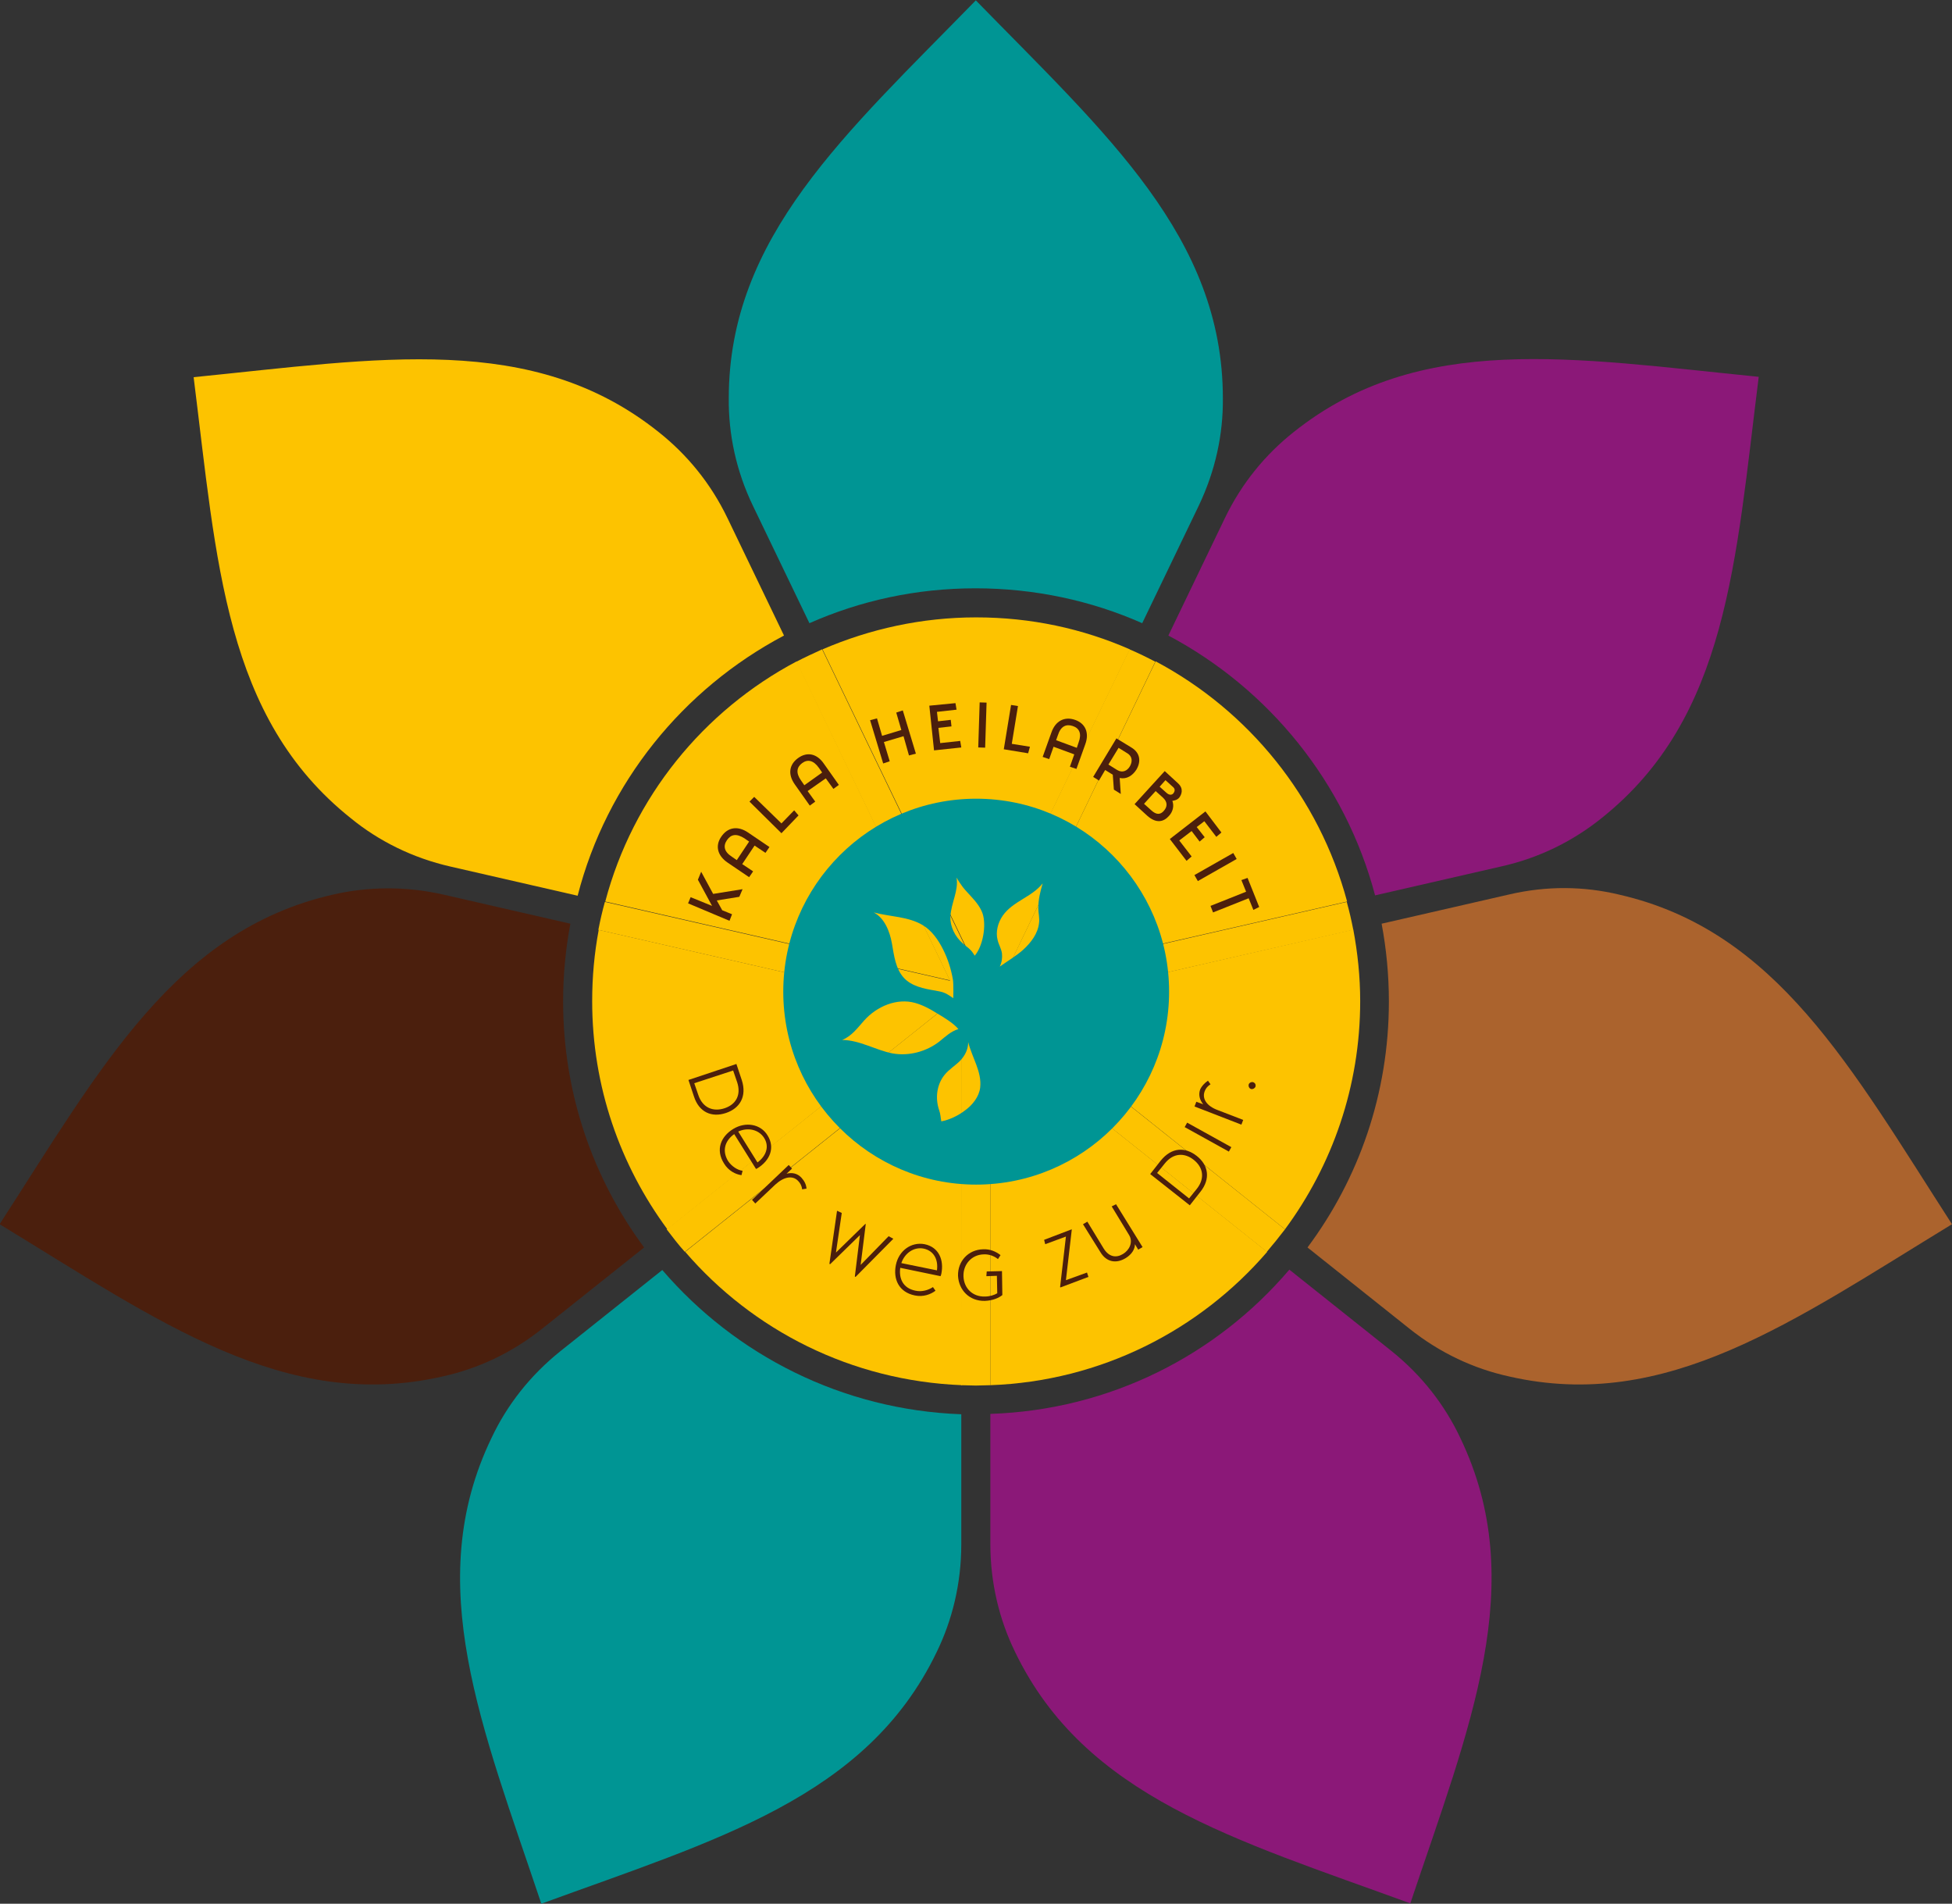<?xml version="1.0" encoding="utf-8"?>
<!-- Generator: Adobe Illustrator 26.3.1, SVG Export Plug-In . SVG Version: 6.00 Build 0)  -->
<svg version="1.1" id="Ebene_1" xmlns="http://www.w3.org/2000/svg" xmlns:xlink="http://www.w3.org/1999/xlink" x="0px" y="0px"
	 viewBox="0 0 537.3 523.9" style="enable-background:new 0 0 537.3 523.9;" xml:space="preserve">
<rect x="0" y="0" width="537.3" height="523.9" fill="#333333" stroke="none"/>
<style type="text/css">
	.st0{fill:#009594;}
	.st1{fill:#FDC300;}
	.st2{fill:#4B1F0D;}
	.st3{fill:#8B1878;}
	.st4{fill:#AB632D;}
	.st5{fill:none;stroke:#FFFFFF;stroke-width:1.58;}
	.st6{clip-path:url(#SVGID_00000152257596372106425200000015035899157560777895_);fill:#4B1F0D;}
	.st7{clip-path:url(#SVGID_00000159468551855934826860000009132747845395493252_);fill:#4B1F0D;}
	.st8{clip-path:url(#SVGID_00000027595437915938012650000015370391139896242333_);fill:#4B1F0D;}
	.st9{clip-path:url(#SVGID_00000011025466994861108170000007976923437013800081_);fill:#4B1F0D;}
	.st10{clip-path:url(#SVGID_00000159430172454136166670000001596887926351919792_);fill:#4B1F0D;}
	.st11{clip-path:url(#SVGID_00000119100599657123655410000010982123856904639393_);fill:#4B1F0D;}
	.st12{clip-path:url(#SVGID_00000072980769968392988410000008559835540327152259_);fill:#4B1F0D;}
	.st13{clip-path:url(#SVGID_00000072980769968392988410000008559835540327152259_);fill:#009594;}
</style>
<path class="st0" d="M314.4,171.5l15.5-32.2c4.7-9.8,6.8-19.9,6.7-29.7c0-44.4-32.2-72.8-68-109.5c-35.8,36.7-68,65.1-68,109.5
	c-0.1,9.8,2,20,6.7,29.7l15.5,32.2c14-6.2,29.4-9.6,45.7-9.6S300.4,165.3,314.4,171.5z"/>
<path class="st1" d="M215.8,174.9l-15.5-32.2c-4.7-9.8-11.3-17.7-19-23.8c-34.7-27.7-77-20.2-128-15.1c6.4,50.9,8.5,93.7,43.3,121.4
	c7.6,6.2,16.9,10.9,27.5,13.3l34.9,8C167,215.4,188,189.6,215.8,174.9z"/>
<path class="st2" d="M157,254.2l-34.9-8c-10.6-2.4-20.9-2.2-30.5,0c-43.3,9.9-63.8,47.5-91.7,90.7c43.8,26.7,78.6,51.8,121.9,41.9
	c9.6-2.1,19-6.4,27.5-13.2l28-22.3C163.3,324.4,155,301,155,275.6C155,268.3,155.7,261.1,157,254.2z"/>
<path class="st0" d="M182.3,349.5l-28,22.3c-8.5,6.8-14.8,15-19,23.9c-19.3,40-2.6,79.5,13.7,128.2c48.2-17.6,89.5-29.2,108.8-69.2
	c4.3-8.8,6.8-18.9,6.8-29.7v-35.8C231.8,388,202.4,372.9,182.3,349.5z"/>
<path class="st3" d="M272.6,389.1l0,35.8c0,10.8,2.5,20.9,6.8,29.7c19.3,40,60.6,51.6,108.8,69.2c16.3-48.6,33-88.2,13.7-128.2
	c-4.2-8.9-10.5-17.1-19-23.9l-28-22.3C334.9,372.9,305.6,388,272.6,389.1z"/>
<path class="st4" d="M445.7,246.2c-9.6-2.3-19.9-2.5-30.5,0l-34.9,8c1.3,6.9,2,14.1,2,21.4c0,25.4-8.3,48.8-22.4,67.7l28,22.3
	c8.5,6.8,17.9,11.1,27.5,13.2c43.3,9.9,78.1-15.2,121.9-41.9C509.5,293.8,489,256.1,445.7,246.2z"/>
<path class="st3" d="M378.5,246.4l34.9-8c10.6-2.4,19.8-7.1,27.5-13.3c34.7-27.7,36.8-70.5,43.2-121.4c-51.1-5.1-93.3-12.5-128,15.2
	c-7.7,6.1-14.3,14-19,23.8l-15.5,32.2C349.3,189.6,370.3,215.4,378.5,246.4z"/>
<path class="st1" d="M275.8,269.9L275.8,269.9L275.8,269.9l42.2-87.8c-2.3-1.2-4.7-2.4-7.1-3.4l-42.3,87.8l0,0l0,0l-42.3-87.8
	c-2.4,1.1-4.8,2.2-7.1,3.4l42.3,87.8l0,0l0,0l-95-21.7c-0.7,2.5-1.3,5.1-1.8,7.7l95,21.7l0,0l0,0l-76.2,60.7c1.6,2.1,3.2,4.2,5,6.2
	l76.1-60.7v0l0,0v97.4c1.3,0,2.6,0.1,4,0.1c1.3,0,2.7-0.1,4-0.1l0-97.4l0,0v0l76.1,60.7c1.7-2,3.4-4.1,5-6.2l-76.2-60.7l0,0l0,0
	l95-21.7c-0.5-2.6-1.1-5.2-1.8-7.7L275.8,269.9z"/>
<path class="st1" d="M268.7,266.4L268.7,266.4l42.3-87.7c-13-5.7-27.2-8.8-42.3-8.8c-15,0-29.3,3.2-42.3,8.8L268.7,266.4
	L268.7,266.4z"/>
<path class="st1" d="M261.5,269.8L261.5,269.8l-42.2-87.8c-25.7,13.6-45.1,37.4-52.7,66.1L261.5,269.8L261.5,269.8z"/>
<path class="st1" d="M259.7,277.6L259.7,277.6l-94.9-21.7c-1.2,6.4-1.8,12.9-1.8,19.6c0,23.5,7.7,45.2,20.7,62.8L259.7,277.6
	L259.7,277.6z"/>
<path class="st1" d="M264.7,283.8L264.7,283.8l-76.1,60.7c18.6,21.6,45.7,35.5,76.2,36.7L264.7,283.8L264.7,283.8z"/>
<path class="st1" d="M272.6,283.8L272.6,283.8l0,97.4c30.4-1.1,57.6-15.1,76.2-36.7L272.6,283.8L272.6,283.8z"/>
<path class="st1" d="M277.6,277.6L277.6,277.6l76.1,60.7c13-17.6,20.7-39.3,20.7-62.8c0-6.7-0.7-13.3-1.9-19.7L277.6,277.6
	L277.6,277.6z"/>
<path class="st1" d="M275.8,269.8L275.8,269.8l95-21.7c-7.7-28.7-27.1-52.5-52.7-66.1L275.8,269.8L275.8,269.8z"/>
<g>
	<polygon class="st5" points="273.5,291.1 274,302.1 271.6,313.2 260.3,317.9 254.7,303.4 261.5,288.2 274.4,281.9 	"/>
	<polygon class="st2" points="192.1,242.1 196,249.3 190.1,246.9 189.4,248.6 200.8,253.4 201.5,251.6 198.8,250.5 197.3,247.8 
		203.5,246.8 204.4,244.7 196.3,246 193,239.9 	"/>
	<g>
		<defs>
			<rect id="SVGID_1_" x="189.4" y="193.4" width="157.2" height="164.5"/>
		</defs>
		<clipPath id="SVGID_00000085957990477220584500000014196261153959610017_">
			<use xlink:href="#SVGID_1_"  style="overflow:visible;"/>
		</clipPath>
		<path style="clip-path:url(#SVGID_00000085957990477220584500000014196261153959610017_);fill:#4B1F0D;" d="M206.2,231.6l-1.3-0.9
			c-2.2-1.4-3.7-1.1-4.8,0.5c-1.1,1.6-0.8,3.2,1.4,4.6l1.3,0.9L206.2,231.6z M205.9,229.1l5.9,4l-1.1,1.6l-3-2l-3.4,5.1l3,2
			l-1.1,1.6l-5.9-4c-2.8-1.9-3.5-4.6-1.8-7.1C200.3,227.6,203.1,227.2,205.9,229.1"/>
	</g>
	<polygon class="st2" points="218.6,223 219.8,224.4 215.1,229.3 206.3,220.6 207.6,219.3 215.1,226.6 	"/>
	<g>
		<defs>
			<rect id="SVGID_00000017498087235310207260000005645432433584824467_" x="189.4" y="193.4" width="157.2" height="164.5"/>
		</defs>
		<clipPath id="SVGID_00000070096988559929409980000006012111304615788192_">
			<use xlink:href="#SVGID_00000017498087235310207260000005645432433584824467_"  style="overflow:visible;"/>
		</clipPath>
		<path style="clip-path:url(#SVGID_00000070096988559929409980000006012111304615788192_);fill:#4B1F0D;" d="M226.3,212.6l-0.9-1.3
			c-1.5-2.1-3.1-2.4-4.6-1.3s-1.8,2.7-0.3,4.8l0.9,1.3L226.3,212.6z M226.8,210.2l4.1,5.8l-1.5,1.1l-2.1-2.9l-5,3.5l2.1,2.9
			l-1.5,1.1l-4.1-5.8c-2-2.8-1.6-5.5,0.9-7.3C222.2,206.8,224.9,207.4,226.8,210.2"/>
	</g>
	<polygon class="st2" points="248.5,195.5 252.1,207.4 250.2,207.9 248.7,202.6 243.3,204.2 244.9,209.5 243.1,210.1 239.5,198.2 
		241.4,197.7 242.8,202.5 248.1,200.9 246.7,196.1 	"/>
	<polygon class="st2" points="255.8,194.2 257.1,206.5 264.6,205.7 264.3,203.9 258.8,204.5 258.3,200.3 261.9,199.9 261.7,198.1 
		258.2,198.5 257.9,195.9 263.3,195.3 263,193.5 	"/>
	
		<rect x="264.1" y="198.7" transform="matrix(3.158628e-02 -1 1 3.158628e-02 62.227 463.52)" class="st2" width="12.4" height="1.9"/>
	<polygon class="st2" points="283.5,205.5 283,207.3 276.3,206.2 278.3,194 280.2,194.3 278.5,204.7 	"/>
	<g>
		<defs>
			<rect id="SVGID_00000097487385237720791320000010015423696302194309_" x="189.4" y="193.4" width="157.2" height="164.5"/>
		</defs>
		<clipPath id="SVGID_00000024698892779705542080000002520936462797477550_">
			<use xlink:href="#SVGID_00000097487385237720791320000010015423696302194309_"  style="overflow:visible;"/>
		</clipPath>
		<path style="clip-path:url(#SVGID_00000024698892779705542080000002520936462797477550_);fill:#4B1F0D;" d="M296.4,205.8l0.5-1.5
			c0.9-2.4,0.2-3.9-1.6-4.5c-1.8-0.6-3.3,0-4.1,2.5l-0.5,1.4L296.4,205.8z M298.7,204.9l-2.4,6.7l-1.8-0.6l1.2-3.4l-5.7-2.1
			l-1.2,3.4l-1.8-0.6l2.4-6.7c1.1-3.2,3.6-4.5,6.5-3.5C298.8,199.1,299.9,201.7,298.7,204.9"/>
		<path style="clip-path:url(#SVGID_00000024698892779705542080000002520936462797477550_);fill:#4B1F0D;" d="M305.1,210.4l2.4,1.5
			c1.5,0.9,2.8,0.2,3.5-1c0.7-1.2,0.8-2.7-0.7-3.6l-2.4-1.5L305.1,210.4z M308.2,214.1l0.3,4.4l-1.9-1.2l-0.3-4.1l-2.1-1.3l-1.7,2.9
			l-1.6-1l6.4-10.6l4.1,2.5c2.5,1.5,2.7,3.9,1.4,6.1C311.7,213.5,310.1,214.5,308.2,214.1"/>
		<path style="clip-path:url(#SVGID_00000024698892779705542080000002520936462797477550_);fill:#4B1F0D;" d="M319.2,216.5l1.9,1.7
			c0.8,0.7,1.5,0.6,1.9,0.1c0.3-0.4,0.6-1.1-0.1-1.7l-2.1-1.9L319.2,216.5z M320.3,223.2c1.1-1.2,1.1-2.5-0.2-3.7l-2-1.8l-3.2,3.5
			l2,1.8C318.3,224.3,319.4,224.2,320.3,223.2 M321.8,224.5c-1.4,1.6-3.4,2.3-6,0l-3.5-3.2l8.3-9.1l3.7,3.4c1.6,1.5,0.9,3.1,0.3,3.9
			c-0.6,0.7-1.4,0.8-1.9,0.9C323.2,221.7,322.9,223.3,321.8,224.5"/>
	</g>
	<polygon class="st2" points="326.6,236.9 322,230.9 331.8,223.3 336.2,229.1 334.8,230.3 331.5,226 329.4,227.6 331.6,230.4 
		330.2,231.6 328,228.7 324.6,231.3 328,235.7 	"/>
	
		<rect x="328.6" y="237.6" transform="matrix(0.869 -0.494 0.494 0.869 -74.156 196.672)" class="st2" width="12.3" height="1.9"/>
	<polygon class="st2" points="341.7,242.2 343,245.4 333.2,249.3 333.9,251.1 343.7,247.2 345,250.4 346.6,249.6 343.4,241.6 	"/>
	<g>
		<defs>
			<rect id="SVGID_00000112610750346586199170000001441636893955721890_" x="189.4" y="193.4" width="157.2" height="164.5"/>
		</defs>
		<clipPath id="SVGID_00000082335242720759339570000010979169318507507118_">
			<use xlink:href="#SVGID_00000112610750346586199170000001441636893955721890_"  style="overflow:visible;"/>
		</clipPath>
		<path style="clip-path:url(#SVGID_00000082335242720759339570000010979169318507507118_);fill:#4B1F0D;" d="M199.4,305
			c3.1-1,4.7-3.6,3.5-7.2l-1.1-3.2l-10.7,3.5l1.1,3.2C193.4,304.9,196.3,306,199.4,305 M199.8,306.3c-3.9,1.3-7.4-0.2-8.8-4.6
			l-1.5-4.5l13.2-4.4l1.5,4.5C205.6,301.7,203.7,305,199.8,306.3"/>
		<path style="clip-path:url(#SVGID_00000082335242720759339570000010979169318507507118_);fill:#4B1F0D;" d="M203.2,311.4l5.3,8.5
			c2.3-1.7,3.4-4.3,1.8-6.8C208.8,310.8,205.8,310.2,203.2,311.4 M208.1,321.7l-6-9.6c-2.4,1.7-3.5,4.4-1.7,7.4c1,1.5,2.6,2.5,4,2.7
			l-0.3,1.2c-1.6-0.2-3.6-1.2-4.8-3.2c-2.4-3.8-0.9-7.4,2.5-9.5c3.4-2.1,7.6-1.4,9.5,1.8c2.1,3.4,0.6,6.9-2.8,9L208.1,321.7z"/>
		<path style="clip-path:url(#SVGID_00000082335242720759339570000010979169318507507118_);fill:#4B1F0D;" d="M222,327.1l-1.2,0.2
			c-0.1-0.9-0.5-1.7-1.1-2.3c-1.5-1.6-3.9-1.2-6.3,1l-5.5,5.2l-0.9-1l10.1-9.6l0.9,1l-1.5,1.4c1.5-0.4,3-0.1,4.1,1.1
			C221.4,325,221.9,325.9,222,327.1"/>
	</g>
	<polygon class="st2" points="231.7,333.8 230.1,344.7 238.2,336.8 238.3,336.9 236.9,348.1 244.6,340.2 245.9,340.9 235.5,351.4 
		235.3,351.3 236.7,339.9 228.5,347.9 228.3,347.8 230.4,333.2 	"/>
	<g>
		<defs>
			<rect id="SVGID_00000049903529212863369180000006598764467175488698_" x="189.4" y="193.4" width="157.2" height="164.5"/>
		</defs>
		<clipPath id="SVGID_00000150803363692382153430000017391730337347354507_">
			<use xlink:href="#SVGID_00000049903529212863369180000006598764467175488698_"  style="overflow:visible;"/>
		</clipPath>
		<path style="clip-path:url(#SVGID_00000150803363692382153430000017391730337347354507_);fill:#4B1F0D;" d="M248.1,347.6l9.8,2
			c0.4-2.9-0.8-5.4-3.7-6C251.5,343.1,249,344.9,248.1,347.6 M258.9,351.2l-11.1-2.3c-0.4,2.9,0.7,5.6,4.2,6.3
			c1.8,0.4,3.6-0.2,4.8-1l0.7,1c-1.3,1-3.4,1.8-5.7,1.3c-4.4-0.9-6-4.5-5.2-8.4c0.8-3.9,4.2-6.4,7.9-5.7c3.9,0.8,5.4,4.3,4.6,8.2
			L258.9,351.2z"/>
		<path style="clip-path:url(#SVGID_00000150803363692382153430000017391730337347354507_);fill:#4B1F0D;" d="M275.9,356.4
			c-1,0.8-2.6,1.5-4.8,1.6c-4.3,0.1-7.2-3-7.4-6.9c-0.1-4,2.8-7.2,6.9-7.3c1.9-0.1,3.5,0.6,4.8,1.6l-0.7,1.1c-1.1-0.9-2.6-1.4-4-1.3
			c-3.2,0.1-5.6,2.7-5.5,6c0.1,3.3,2.5,5.7,5.9,5.6c1.3,0,2.6-0.4,3.4-0.9l-0.1-4.8l-2.9,0.1l0.1-1.3l4.2-0.1L275.9,356.4z"/>
	</g>
	<polygon class="st2" points="295,338.5 293.4,352.3 299.2,350.2 299.6,351.4 291.9,354.3 291.8,354.2 293.4,340.3 287.7,342.4 
		287.4,341.2 295,338.3 	"/>
	<g>
		<defs>
			<rect id="SVGID_00000098941050325397938080000000314864339180739000_" x="189.4" y="193.4" width="157.2" height="164.5"/>
		</defs>
		<clipPath id="SVGID_00000161616100509060432950000003414751032884930702_">
			<use xlink:href="#SVGID_00000098941050325397938080000000314864339180739000_"  style="overflow:visible;"/>
		</clipPath>
		<path style="clip-path:url(#SVGID_00000161616100509060432950000003414751032884930702_);fill:#4B1F0D;" d="M307.2,331.4l7.3,11.8
			l-1.2,0.7l-0.9-1.5c0,1.4-0.9,2.8-2.5,3.8c-2.6,1.6-5.3,1.2-7-1.6l-4.8-7.7l1.2-0.7l4.5,7.4c1.5,2.4,3.5,2.6,5.3,1.5
			c1.7-1,2.9-3.2,1.7-5.2l-4.8-7.9L307.2,331.4z"/>
		<path style="clip-path:url(#SVGID_00000161616100509060432950000003414751032884930702_);fill:#4B1F0D;" d="M328.6,319.2
			c-2.5-2-5.6-2-8,1l-2.1,2.6l8.8,7l2.1-2.6C331.8,324.2,331.1,321.2,328.6,319.2 M329.4,318.1c3.2,2.5,3.9,6.3,1,9.9l-2.9,3.7
			l-10.9-8.6l2.9-3.7C322.5,315.7,326.2,315.6,329.4,318.1"/>
	</g>
	
		<rect x="331.6" y="305.9" transform="matrix(0.485 -0.875 0.875 0.485 -102.398 451.963)" class="st2" width="1.4" height="13.9"/>
	<g>
		<defs>
			<rect id="SVGID_00000003824507731041793650000003114822105361649329_" x="189.4" y="193.4" width="157.2" height="164.5"/>
		</defs>
		<clipPath id="SVGID_00000099649579587764577610000015951747530110910372_">
			<use xlink:href="#SVGID_00000003824507731041793650000003114822105361649329_"  style="overflow:visible;"/>
		</clipPath>
		<path style="clip-path:url(#SVGID_00000099649579587764577610000015951747530110910372_);fill:#4B1F0D;" d="M332.5,297.4l0.7,1
			c-0.8,0.5-1.3,1.1-1.6,1.9c-0.8,2.1,0.6,4.1,3.6,5.2l7,2.7l-0.5,1.3l-12.9-5l0.5-1.3l1.9,0.7c-1-1.2-1.4-2.7-0.8-4.2
			C330.8,298.9,331.5,298.1,332.5,297.4"/>
		<path style="clip-path:url(#SVGID_00000099649579587764577610000015951747530110910372_);fill:#4B1F0D;" d="M344.4,299.7
			c-0.5-0.1-0.8-0.7-0.7-1.2c0.1-0.5,0.7-0.8,1.2-0.7c0.6,0.2,0.8,0.7,0.7,1.2C345.4,299.5,344.9,299.8,344.4,299.7"/>
		<path style="clip-path:url(#SVGID_00000099649579587764577610000015951747530110910372_);fill:#009594;" d="M286,254
			c-0.3,2.9-2.2,5.4-4.4,7.4c-1.9,1.7-4.3,3.1-6.4,4.6c0.6-1.3,0.7-2.4,0.6-3.6c-0.2-1.4-0.9-2.4-1.2-3.7c-0.6-2.3,0.1-4.8,1.4-6.7
			c2.8-4,8-5.1,11-8.9c-0.7,2.4-1.2,4.4-1.2,6.9C285.8,251.2,286.2,252.7,286,254 M268.3,263c-0.3-0.4-0.6-1-1-1.4
			c-0.7-0.8-1.6-1.3-2.3-2c-2.1-1.8-3.5-4.6-3.4-7.3c0.2-3.9,2.3-7.1,1.7-10.8c0.6,1.1,1,1.6,1.7,2.6c0.7,0.9,1.5,1.7,2.3,2.6
			c1.3,1.4,2.6,3,3.2,4.8C271.5,254.7,270.6,260.3,268.3,263 M269.8,299.3c-0.3,2.5-2.1,4.8-4.2,6.3c-1.8,1.4-4.3,2.6-6.5,3
			c-0.2-1-0.2-2-0.6-3.1c-1.1-3.2-0.7-7,1.5-9.7c1.2-1.5,2.9-2.5,4.3-3.9c1.4-1.5,2.2-3.2,2.2-5.1
			C267.6,291.1,270.3,295,269.8,299.3 M245.7,289.9c-4.7-0.9-9.1-3.7-13.9-3.7c2.7-1.1,4.3-3.4,6.1-5.4c3.5-3.9,9-6.2,14-4.8
			c2.1,0.6,4,1.6,5.9,2.8c1.9,1.1,4.7,2.8,6,4.4c-2,0.6-3.5,2-5.2,3.4C255,289.4,250.2,290.7,245.7,289.9 M254,254.6
			c2.5,1.5,4.3,4.1,5.6,6.7c1.3,2.6,2.2,5.4,2.7,8.3c0.2,1.3,0.1,5.1,0.1,5.1s-1.7-1.2-2.3-1.4c-0.8-0.4-1.8-0.5-2.7-0.7
			c-3.1-0.5-6.5-1.2-8.6-3.5c-2.3-2.5-2.7-6.1-3.3-9.5c-0.6-3.4-2.1-7-5-8.5C245,252.3,250,252.2,254,254.6 M268.7,219.8
			c-29.3,0-53.1,23.8-53.1,53.1c0,29.3,23.8,53.1,53.1,53.1c29.3,0,53.1-23.8,53.1-53.1C321.8,243.6,298,219.8,268.7,219.8"/>
	</g>
</g>
</svg>
